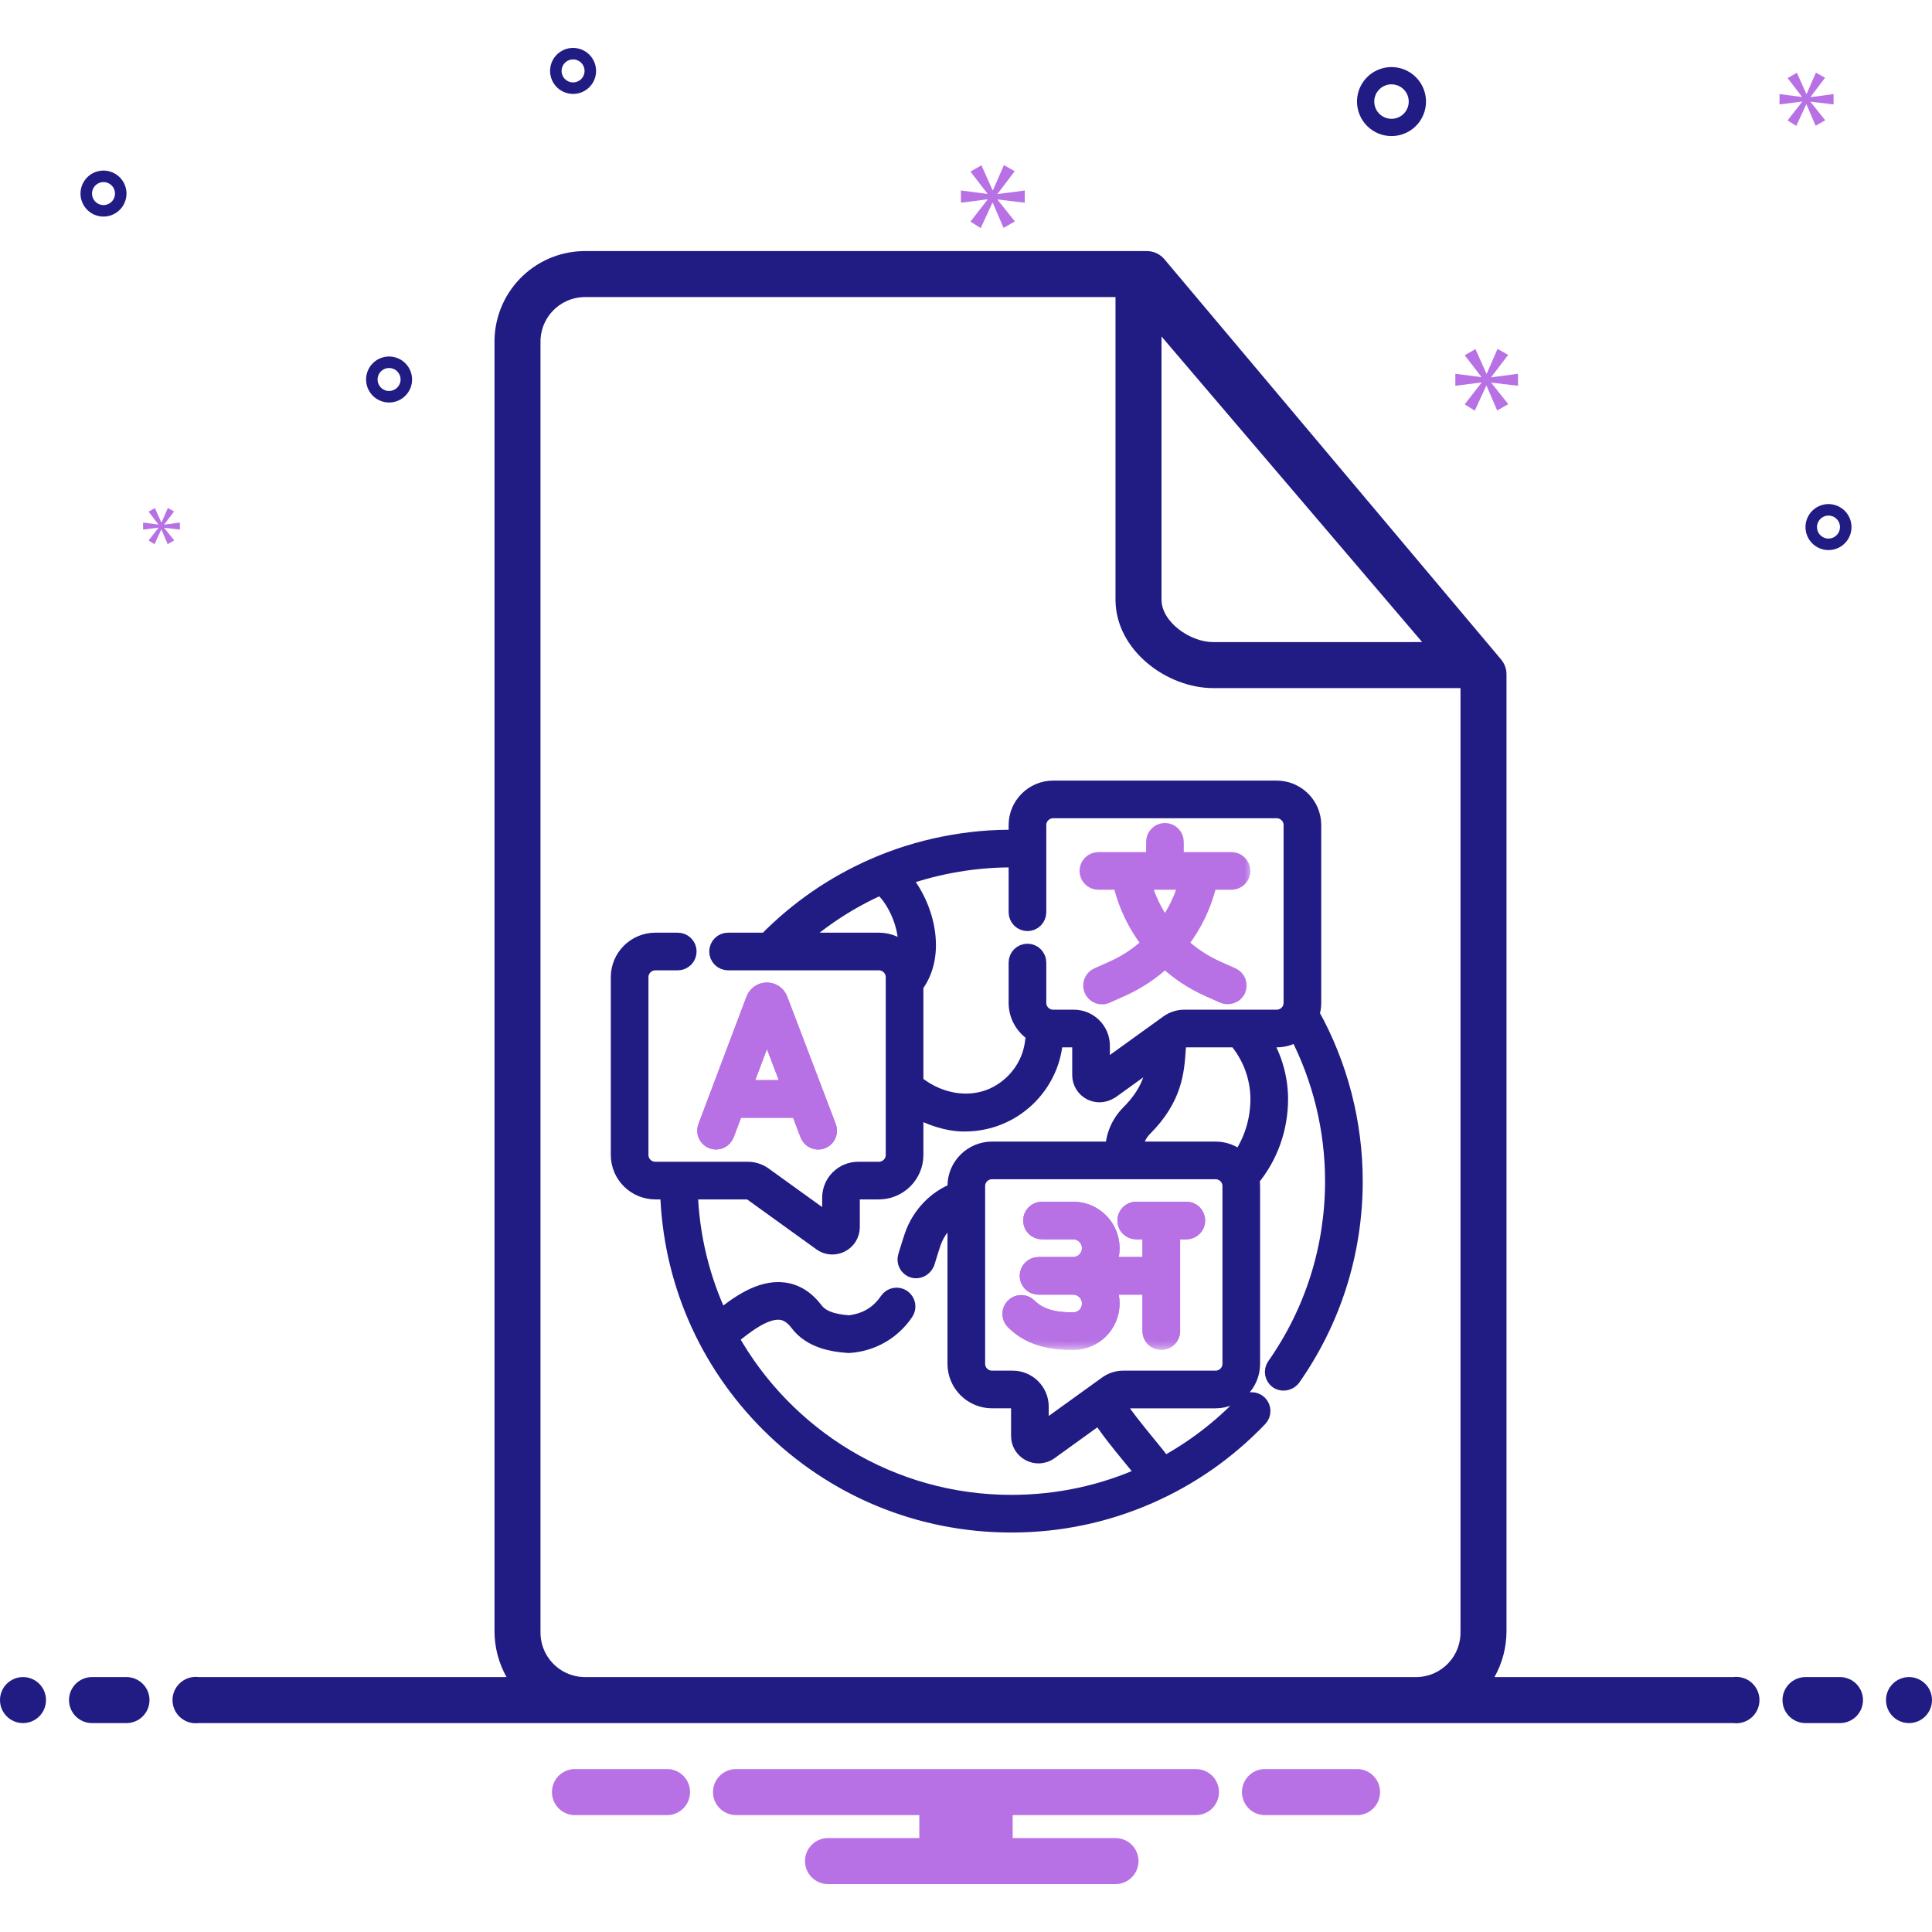 <svg width="120" height="120" viewBox="0 0 120 120" fill="none" xmlns="http://www.w3.org/2000/svg">
<g clip-path="url(#clip0_6_1583)">
<path d="M86.428 8.452C86.852 8.452 87.267 8.326 87.619 8.091C87.971 7.856 88.246 7.521 88.408 7.129C88.57 6.738 88.613 6.307 88.53 5.891C88.448 5.476 88.243 5.094 87.944 4.794C87.644 4.494 87.262 4.29 86.847 4.208C86.431 4.125 86 4.167 85.609 4.33C85.217 4.492 84.882 4.766 84.647 5.119C84.411 5.471 84.286 5.885 84.286 6.309C84.286 6.877 84.512 7.422 84.914 7.824C85.316 8.226 85.86 8.452 86.428 8.452ZM86.428 5.238C86.64 5.238 86.848 5.301 87.024 5.418C87.2 5.536 87.337 5.704 87.418 5.899C87.499 6.095 87.521 6.31 87.479 6.518C87.438 6.726 87.336 6.917 87.186 7.067C87.036 7.217 86.845 7.319 86.638 7.36C86.43 7.401 86.214 7.38 86.019 7.299C85.823 7.218 85.655 7.081 85.538 6.905C85.42 6.728 85.357 6.521 85.357 6.309C85.357 6.025 85.47 5.753 85.671 5.552C85.872 5.351 86.144 5.238 86.428 5.238ZM24.166 22.143C23.884 22.143 23.608 22.227 23.373 22.384C23.138 22.541 22.955 22.764 22.847 23.025C22.738 23.286 22.71 23.573 22.765 23.85C22.82 24.127 22.956 24.382 23.156 24.582C23.356 24.781 23.611 24.917 23.888 24.973C24.165 25.028 24.452 24.999 24.713 24.891C24.974 24.783 25.197 24.6 25.354 24.365C25.511 24.13 25.595 23.854 25.595 23.571C25.595 23.193 25.444 22.829 25.176 22.562C24.908 22.294 24.545 22.143 24.166 22.143ZM24.166 24.286C24.025 24.286 23.887 24.244 23.77 24.165C23.652 24.087 23.561 23.975 23.506 23.845C23.452 23.714 23.438 23.571 23.466 23.432C23.493 23.294 23.561 23.166 23.661 23.066C23.761 22.966 23.889 22.898 24.027 22.871C24.166 22.843 24.309 22.858 24.44 22.912C24.57 22.966 24.682 23.057 24.76 23.175C24.839 23.292 24.881 23.43 24.881 23.571C24.881 23.761 24.805 23.942 24.671 24.076C24.537 24.21 24.356 24.285 24.166 24.286ZM35.595 2.976C35.312 2.976 35.036 3.06 34.801 3.217C34.566 3.374 34.383 3.597 34.275 3.858C34.167 4.119 34.139 4.407 34.194 4.684C34.249 4.961 34.385 5.215 34.585 5.415C34.785 5.615 35.039 5.751 35.316 5.806C35.593 5.861 35.881 5.833 36.142 5.725C36.403 5.617 36.626 5.434 36.783 5.199C36.94 4.964 37.023 4.688 37.023 4.405C37.023 4.026 36.873 3.663 36.605 3.395C36.337 3.127 35.974 2.977 35.595 2.976ZM35.595 5.119C35.454 5.119 35.316 5.077 35.198 4.999C35.081 4.92 34.989 4.809 34.935 4.678C34.881 4.548 34.867 4.404 34.894 4.266C34.922 4.127 34.99 4 35.09 3.9C35.19 3.8 35.317 3.732 35.456 3.704C35.594 3.677 35.738 3.691 35.868 3.745C35.999 3.799 36.11 3.891 36.189 4.008C36.267 4.126 36.309 4.264 36.309 4.405C36.309 4.594 36.234 4.776 36.1 4.91C35.966 5.044 35.784 5.119 35.595 5.119ZM113.571 31.309C113.289 31.309 113.013 31.393 112.778 31.55C112.543 31.707 112.36 31.93 112.252 32.191C112.143 32.452 112.115 32.739 112.17 33.017C112.225 33.294 112.361 33.548 112.561 33.748C112.761 33.948 113.016 34.084 113.293 34.139C113.57 34.194 113.857 34.166 114.118 34.058C114.379 33.95 114.602 33.767 114.759 33.532C114.916 33.297 115 33.02 115 32.738C115 32.359 114.849 31.996 114.581 31.728C114.313 31.46 113.95 31.31 113.571 31.309ZM113.571 33.452C113.43 33.452 113.292 33.41 113.175 33.332C113.057 33.253 112.965 33.142 112.911 33.011C112.857 32.881 112.843 32.737 112.871 32.599C112.898 32.46 112.966 32.333 113.066 32.233C113.166 32.133 113.293 32.065 113.432 32.037C113.571 32.01 113.714 32.024 113.845 32.078C113.975 32.132 114.087 32.224 114.165 32.341C114.244 32.459 114.286 32.597 114.286 32.738C114.285 32.927 114.21 33.109 114.076 33.243C113.942 33.377 113.761 33.452 113.571 33.452ZM7.857 12.024C7.857 11.741 7.773 11.465 7.616 11.23C7.459 10.995 7.236 10.812 6.975 10.704C6.714 10.596 6.427 10.567 6.15 10.623C5.873 10.678 5.618 10.814 5.418 11.013C5.219 11.213 5.083 11.468 5.027 11.745C4.972 12.022 5.001 12.309 5.109 12.57C5.217 12.831 5.4 13.054 5.635 13.211C5.87 13.368 6.146 13.452 6.429 13.452C6.807 13.452 7.17 13.301 7.438 13.033C7.706 12.765 7.857 12.402 7.857 12.024ZM5.714 12.024C5.714 11.882 5.756 11.744 5.835 11.627C5.913 11.509 6.025 11.418 6.155 11.364C6.286 11.31 6.429 11.296 6.568 11.323C6.706 11.351 6.834 11.419 6.934 11.518C7.034 11.618 7.102 11.746 7.129 11.884C7.157 12.023 7.143 12.166 7.088 12.297C7.034 12.428 6.943 12.539 6.825 12.617C6.708 12.696 6.57 12.738 6.429 12.738C6.239 12.738 6.058 12.662 5.924 12.528C5.79 12.395 5.714 12.213 5.714 12.024Z" fill="#211C84"/>
<path d="M61.964 12.032L63.026 10.635L62.356 10.255L61.673 11.819H61.651L60.959 10.266L60.276 10.657L61.327 12.021V12.044L59.684 11.831V12.591L61.338 12.379V12.401L60.276 13.764L60.913 14.166L61.64 12.591H61.662L62.333 14.155L63.037 13.753L61.964 12.412V12.389L63.651 12.591V11.831L61.964 12.054V12.032ZM9.841 32.786L9.229 33.571L9.596 33.803L10.014 32.895H10.027L10.413 33.796L10.819 33.564L10.201 32.792V32.779L11.172 32.895V32.457L10.201 32.586V32.573L10.812 31.769L10.426 31.55L10.034 32.451H10.021L9.622 31.556L9.229 31.781L9.834 32.567V32.58L8.888 32.457V32.895L9.841 32.773V32.786ZM94.286 23.962V23.216L92.631 23.436V23.414L93.673 22.044L93.015 21.671L92.346 23.206H92.324L91.644 21.682L90.975 22.066L92.006 23.403V23.425L90.394 23.216V23.962L92.016 23.754V23.776L90.975 25.113L91.6 25.508L92.313 23.962H92.334L92.992 25.496L93.683 25.102L92.631 23.786V23.765L94.286 23.962ZM112.459 6.014L113.358 4.832L112.791 4.51L112.214 5.834H112.194L111.609 4.519L111.031 4.851L111.921 6.004V6.024L110.53 5.844V6.486L111.93 6.307V6.326L111.031 7.479L111.57 7.82L112.186 6.486H112.204L112.771 7.81L113.367 7.47L112.459 6.335V6.316L113.887 6.486V5.844L112.459 6.033V6.014Z" fill="#B771E5"/>
<path d="M1.429 107.024C2.218 107.024 2.857 106.384 2.857 105.595C2.857 104.806 2.218 104.166 1.429 104.166C0.64 104.166 0 104.806 0 105.595C0 106.384 0.64 107.024 1.429 107.024Z" fill="#211C84"/>
<path d="M7.857 104.166H5.714C5.335 104.166 4.972 104.317 4.704 104.585C4.436 104.853 4.286 105.216 4.286 105.595C4.286 105.974 4.436 106.337 4.704 106.605C4.972 106.873 5.335 107.024 5.714 107.024H7.857C8.236 107.024 8.599 106.873 8.867 106.605C9.135 106.337 9.286 105.974 9.286 105.595C9.286 105.216 9.135 104.853 8.867 104.585C8.599 104.317 8.236 104.166 7.857 104.166ZM114.286 104.166H112.143C111.764 104.166 111.401 104.317 111.133 104.585C110.865 104.853 110.714 105.216 110.714 105.595C110.714 105.974 110.865 106.337 111.133 106.605C111.401 106.873 111.764 107.024 112.143 107.024H114.286C114.665 107.024 115.028 106.873 115.296 106.605C115.564 106.337 115.714 105.974 115.714 105.595C115.714 105.216 115.564 104.853 115.296 104.585C115.028 104.317 114.665 104.166 114.286 104.166Z" fill="#211C84"/>
<path d="M118.571 107.024C119.36 107.024 120 106.384 120 105.595C120 104.806 119.36 104.166 118.571 104.166C117.782 104.166 117.143 104.806 117.143 105.595C117.143 106.384 117.782 107.024 118.571 107.024Z" fill="#211C84"/>
<path d="M84.396 109.881H78.462C78.102 109.909 77.766 110.071 77.521 110.336C77.275 110.601 77.139 110.948 77.139 111.309C77.139 111.67 77.275 112.018 77.521 112.283C77.766 112.547 78.102 112.71 78.462 112.738H84.396C84.755 112.71 85.091 112.547 85.337 112.283C85.582 112.018 85.718 111.67 85.718 111.309C85.718 110.948 85.582 110.601 85.337 110.336C85.091 110.071 84.755 109.909 84.396 109.881ZM41.539 109.881H35.604C35.245 109.909 34.909 110.071 34.663 110.336C34.418 110.601 34.282 110.948 34.282 111.309C34.282 111.67 34.418 112.018 34.663 112.283C34.909 112.547 35.245 112.71 35.604 112.738H41.539C41.898 112.71 42.234 112.547 42.48 112.283C42.725 112.018 42.861 111.67 42.861 111.309C42.861 110.948 42.725 110.601 42.48 110.336C42.234 110.071 41.898 109.909 41.539 109.881ZM74.286 109.881H45.714C45.336 109.881 44.972 110.031 44.704 110.299C44.436 110.567 44.286 110.93 44.286 111.309C44.286 111.688 44.436 112.052 44.704 112.319C44.972 112.587 45.336 112.738 45.714 112.738H57.1V114.166H51.429C51.05 114.166 50.686 114.317 50.419 114.585C50.151 114.853 50 115.216 50 115.595C50 115.974 50.151 116.337 50.419 116.605C50.686 116.873 51.05 117.024 51.429 117.024H69.286C69.665 117.024 70.028 116.873 70.296 116.605C70.564 116.337 70.714 115.974 70.714 115.595C70.714 115.216 70.564 114.853 70.296 114.585C70.028 114.317 69.665 114.166 69.286 114.166H62.9V112.738H74.286C74.665 112.738 75.028 112.587 75.296 112.319C75.564 112.052 75.714 111.688 75.714 111.309C75.714 110.93 75.564 110.567 75.296 110.299C75.028 110.031 74.665 109.881 74.286 109.881Z" fill="#B771E5"/>
<path d="M107.658 104.166H92.824C93.314 103.294 93.572 102.31 93.571 101.309V41.881C93.571 41.544 93.452 41.219 93.236 40.961L72.326 16.104C72.192 15.945 72.025 15.816 71.836 15.729C71.647 15.641 71.442 15.595 71.234 15.595H36.233C34.745 15.623 33.327 16.24 32.293 17.311C31.258 18.383 30.691 19.82 30.714 21.309V68.395L33.571 69.823V21.309C33.547 20.578 33.814 19.867 34.313 19.331C34.812 18.796 35.502 18.48 36.233 18.452H69.286V37.244C69.286 40.388 72.483 42.738 75.341 42.738H90.714V101.309C90.738 102.041 90.472 102.752 89.973 103.288C89.474 103.823 88.783 104.139 88.051 104.166H36.233C35.502 104.139 34.812 103.823 34.313 103.287C33.814 102.752 33.547 102.041 33.571 101.309V66.581L30.714 63.201V101.309C30.714 102.31 30.971 103.294 31.461 104.166H12.342C12.139 104.14 11.932 104.157 11.736 104.217C11.54 104.276 11.359 104.377 11.205 104.512C11.051 104.648 10.928 104.814 10.843 105.001C10.758 105.188 10.715 105.39 10.715 105.595C10.715 105.8 10.758 106.003 10.843 106.189C10.928 106.376 11.051 106.543 11.205 106.678C11.359 106.813 11.54 106.914 11.736 106.973C11.932 107.033 12.139 107.05 12.342 107.024H107.657C107.86 107.05 108.067 107.033 108.263 106.973C108.459 106.914 108.64 106.813 108.794 106.678C108.948 106.543 109.072 106.376 109.156 106.189C109.241 106.003 109.284 105.8 109.284 105.595C109.284 105.39 109.241 105.188 109.156 105.001C109.072 104.814 108.948 104.648 108.794 104.512C108.64 104.377 108.459 104.276 108.263 104.217C108.067 104.157 107.861 104.14 107.658 104.166ZM75.341 39.881C73.931 39.881 72.143 38.639 72.143 37.244V20.9L88.333 39.88L75.341 39.881Z" fill="#211C84"/>
<mask id="path-8-outside-1_6_1583" maskUnits="userSpaceOnUse" x="37.438" y="47.984" width="48" height="48" fill="black">
<rect fill="white" x="37.438" y="47.984" width="48" height="48"/>
<path fill-rule="evenodd" clip-rule="evenodd" d="M81.565 62.291C81.565 62.529 81.527 62.765 81.453 62.991C83.212 66.147 84.141 69.726 84.141 73.362C84.141 77.772 82.806 82.004 80.282 85.6C79.979 85.964 79.549 85.907 79.35 85.763C79.278 85.713 79.216 85.649 79.169 85.574C79.122 85.5 79.09 85.417 79.075 85.331C79.059 85.244 79.061 85.156 79.081 85.07C79.1 84.984 79.136 84.903 79.186 84.831C81.551 81.461 82.802 77.495 82.802 73.362C82.802 70.153 82.03 66.993 80.564 64.165C80.189 64.418 79.746 64.553 79.294 64.553H78.44C79.128 65.662 79.497 66.94 79.505 68.245C79.505 70.097 78.874 71.853 77.724 73.23C77.752 73.372 77.767 73.518 77.767 73.667V84.711C77.767 85.959 76.748 86.974 75.496 86.974H69.767C69.682 86.973 69.6 87 69.532 87.049L69.372 87.164C69.904 87.996 70.604 88.851 71.262 89.655C71.637 90.113 71.998 90.554 72.307 90.965C74.118 89.985 75.786 88.716 77.257 87.178C77.38 87.05 77.549 86.976 77.726 86.972C77.904 86.968 78.076 87.035 78.204 87.158C78.332 87.28 78.406 87.449 78.41 87.627C78.414 87.804 78.347 87.976 78.225 88.104C76.255 90.163 73.937 91.782 71.337 92.917C68.644 94.092 65.777 94.688 62.816 94.688C57.12 94.688 51.764 92.469 47.736 88.442C43.859 84.564 41.66 79.456 41.501 73.998H40.708C39.456 73.998 38.438 72.983 38.438 71.736V60.692C38.438 59.444 39.456 58.43 40.708 58.43H42.097C42.275 58.43 42.445 58.5 42.571 58.626C42.696 58.751 42.767 58.922 42.767 59.099C42.767 59.277 42.696 59.447 42.571 59.572C42.445 59.698 42.275 59.769 42.097 59.769H40.708C40.194 59.769 39.776 60.183 39.776 60.692V71.736C39.776 72.245 40.194 72.659 40.708 72.659H46.438C46.803 72.658 47.159 72.773 47.455 72.987L51.566 75.95V74.391C51.566 73.436 52.345 72.659 53.303 72.659H54.584C55.097 72.659 55.515 72.245 55.515 71.736V60.692C55.515 60.183 55.097 59.769 54.584 59.769H45.222C45.044 59.769 44.874 59.698 44.748 59.572C44.623 59.447 44.552 59.277 44.552 59.099C44.552 58.922 44.623 58.751 44.748 58.626C44.874 58.5 45.044 58.43 45.222 58.43H47.594C49.523 56.463 51.774 54.908 54.293 53.809C57.043 52.602 60.155 51.981 63.148 52.041V51.247C63.148 49.999 64.166 48.984 65.418 48.984H79.294C80.546 48.984 81.565 49.999 81.565 51.247V62.291ZM49.53 58.43H54.584C55.247 58.43 55.844 58.714 56.26 59.167C56.414 57.982 55.945 56.566 55.193 55.58L54.746 55.063C52.859 55.896 51.102 57.025 49.53 58.43ZM71.087 91.573C70.804 91.206 70.496 90.831 70.176 90.441C69.522 89.644 68.85 88.824 68.285 87.947L65.207 90.166C64.997 90.317 64.751 90.394 64.503 90.394C64.316 90.394 64.127 90.35 63.953 90.261C63.55 90.054 63.299 89.645 63.299 89.193V87.366C63.299 87.149 63.121 86.973 62.901 86.973H61.62C60.368 86.973 59.35 85.959 59.35 84.711V75.44C58.702 75.829 58.192 76.461 57.934 77.223C57.8 77.628 57.683 78.01 57.593 78.307C57.58 78.35 57.567 78.39 57.555 78.429C57.371 78.856 56.989 78.949 56.719 78.873C56.55 78.822 56.407 78.704 56.324 78.547C56.241 78.391 56.223 78.207 56.275 78.037C56.416 77.57 56.569 77.081 56.666 76.794C57.112 75.476 58.107 74.43 59.35 73.957V73.667C59.35 72.42 60.368 71.405 61.62 71.405H69.148C69.167 70.572 69.509 69.761 70.105 69.154C71.375 67.887 71.654 66.796 71.76 65.759L69.005 67.745C68.506 68.053 68.091 67.999 67.751 67.84C67.348 67.634 67.097 67.225 67.097 66.772V64.945C67.097 64.729 66.919 64.553 66.699 64.553H65.54C65.516 64.753 65.487 64.95 65.455 65.14C65.206 66.609 64.351 67.94 63.109 68.793C62.177 69.435 61.072 69.778 59.941 69.778C58.913 69.806 57.651 69.37 56.854 68.879V71.736C56.854 72.983 55.836 73.998 54.584 73.998H53.303C53.083 73.998 52.905 74.174 52.905 74.391V76.218C52.905 76.439 52.844 76.655 52.729 76.844C52.614 77.032 52.448 77.185 52.251 77.285C52.077 77.375 51.888 77.419 51.701 77.419C51.448 77.419 51.202 77.339 50.997 77.191L46.672 74.074C46.603 74.024 46.522 73.998 46.437 73.998H42.84C42.929 76.807 43.599 79.471 44.735 81.874C45.835 80.981 47.23 79.984 48.648 80.149C49.416 80.238 50.084 80.652 50.634 81.379C51.001 81.864 51.654 82.118 52.747 82.198C53.799 82.065 54.559 81.612 55.134 80.773C55.184 80.7 55.247 80.637 55.321 80.588C55.395 80.54 55.477 80.506 55.564 80.49C55.651 80.473 55.74 80.474 55.827 80.492C55.913 80.51 55.995 80.545 56.068 80.595C56.141 80.645 56.203 80.709 56.251 80.783C56.299 80.858 56.332 80.94 56.348 81.027C56.364 81.114 56.362 81.203 56.343 81.29C56.325 81.376 56.289 81.458 56.238 81.53C55.438 82.715 54.157 83.449 52.719 83.538C51.756 83.474 50.381 83.264 49.566 82.187C49.241 81.756 48.89 81.525 48.493 81.479C47.522 81.366 46.306 82.312 45.362 83.091C48.784 89.205 55.325 93.349 62.816 93.349C65.724 93.349 68.527 92.737 71.087 91.573ZM75.496 85.634C76.01 85.634 76.428 85.22 76.428 84.711L76.428 73.667C76.428 73.158 76.01 72.744 75.496 72.744H69.895L69.892 72.744L69.89 72.744H61.621C61.107 72.744 60.689 73.158 60.689 73.667V84.711C60.689 85.22 61.107 85.634 61.621 85.634H62.901C63.859 85.634 64.638 86.411 64.638 87.366V88.925L68.749 85.963C69.047 85.748 69.399 85.634 69.767 85.634H75.496ZM77 71.975C77.755 70.906 78.166 69.609 78.166 68.249C78.157 66.89 77.668 65.585 76.786 64.553H73.564C73.48 64.553 73.398 64.579 73.33 64.629L73.185 64.733C73.171 64.886 73.159 65.044 73.148 65.209C73.056 66.548 72.942 68.216 71.056 70.097C70.709 70.45 70.506 70.921 70.488 71.405H75.496C76.05 71.404 76.586 71.607 77 71.975ZM73.565 63.214H79.294C79.808 63.214 80.226 62.8 80.226 62.291V51.247C80.226 50.738 79.808 50.323 79.294 50.323H65.418C64.905 50.323 64.487 50.737 64.487 51.247V56.661C64.487 56.839 64.416 57.009 64.291 57.135C64.165 57.26 63.995 57.331 63.817 57.331C63.64 57.331 63.469 57.26 63.344 57.135C63.218 57.009 63.148 56.839 63.148 56.661V53.38C60.721 53.329 58.218 53.765 56.062 54.538C57.572 56.295 58.291 59.309 56.854 61.203V67.257C58.437 68.567 60.684 68.863 62.351 67.69C63.296 67.041 63.946 66.03 64.135 64.917C64.174 64.684 64.206 64.451 64.23 64.217C63.581 63.819 63.148 63.104 63.148 62.291V59.785C63.148 59.608 63.218 59.438 63.344 59.312C63.469 59.186 63.64 59.116 63.817 59.116C63.995 59.116 64.165 59.186 64.291 59.312C64.416 59.438 64.487 59.608 64.487 59.785V62.291C64.487 62.8 64.905 63.214 65.418 63.214H66.699C67.657 63.214 68.436 63.99 68.436 64.945V66.505L72.143 63.834L72.147 63.83L72.547 63.542C72.843 63.328 73.199 63.213 73.565 63.214Z"/>
</mask>
<path fill-rule="evenodd" clip-rule="evenodd" d="M81.565 62.291C81.565 62.529 81.527 62.765 81.453 62.991C83.212 66.147 84.141 69.726 84.141 73.362C84.141 77.772 82.806 82.004 80.282 85.6C79.979 85.964 79.549 85.907 79.35 85.763C79.278 85.713 79.216 85.649 79.169 85.574C79.122 85.5 79.09 85.417 79.075 85.331C79.059 85.244 79.061 85.156 79.081 85.07C79.1 84.984 79.136 84.903 79.186 84.831C81.551 81.461 82.802 77.495 82.802 73.362C82.802 70.153 82.03 66.993 80.564 64.165C80.189 64.418 79.746 64.553 79.294 64.553H78.44C79.128 65.662 79.497 66.94 79.505 68.245C79.505 70.097 78.874 71.853 77.724 73.23C77.752 73.372 77.767 73.518 77.767 73.667V84.711C77.767 85.959 76.748 86.974 75.496 86.974H69.767C69.682 86.973 69.6 87 69.532 87.049L69.372 87.164C69.904 87.996 70.604 88.851 71.262 89.655C71.637 90.113 71.998 90.554 72.307 90.965C74.118 89.985 75.786 88.716 77.257 87.178C77.38 87.05 77.549 86.976 77.726 86.972C77.904 86.968 78.076 87.035 78.204 87.158C78.332 87.28 78.406 87.449 78.41 87.627C78.414 87.804 78.347 87.976 78.225 88.104C76.255 90.163 73.937 91.782 71.337 92.917C68.644 94.092 65.777 94.688 62.816 94.688C57.12 94.688 51.764 92.469 47.736 88.442C43.859 84.564 41.66 79.456 41.501 73.998H40.708C39.456 73.998 38.438 72.983 38.438 71.736V60.692C38.438 59.444 39.456 58.43 40.708 58.43H42.097C42.275 58.43 42.445 58.5 42.571 58.626C42.696 58.751 42.767 58.922 42.767 59.099C42.767 59.277 42.696 59.447 42.571 59.572C42.445 59.698 42.275 59.769 42.097 59.769H40.708C40.194 59.769 39.776 60.183 39.776 60.692V71.736C39.776 72.245 40.194 72.659 40.708 72.659H46.438C46.803 72.658 47.159 72.773 47.455 72.987L51.566 75.95V74.391C51.566 73.436 52.345 72.659 53.303 72.659H54.584C55.097 72.659 55.515 72.245 55.515 71.736V60.692C55.515 60.183 55.097 59.769 54.584 59.769H45.222C45.044 59.769 44.874 59.698 44.748 59.572C44.623 59.447 44.552 59.277 44.552 59.099C44.552 58.922 44.623 58.751 44.748 58.626C44.874 58.5 45.044 58.43 45.222 58.43H47.594C49.523 56.463 51.774 54.908 54.293 53.809C57.043 52.602 60.155 51.981 63.148 52.041V51.247C63.148 49.999 64.166 48.984 65.418 48.984H79.294C80.546 48.984 81.565 49.999 81.565 51.247V62.291ZM49.53 58.43H54.584C55.247 58.43 55.844 58.714 56.26 59.167C56.414 57.982 55.945 56.566 55.193 55.58L54.746 55.063C52.859 55.896 51.102 57.025 49.53 58.43ZM71.087 91.573C70.804 91.206 70.496 90.831 70.176 90.441C69.522 89.644 68.85 88.824 68.285 87.947L65.207 90.166C64.997 90.317 64.751 90.394 64.503 90.394C64.316 90.394 64.127 90.35 63.953 90.261C63.55 90.054 63.299 89.645 63.299 89.193V87.366C63.299 87.149 63.121 86.973 62.901 86.973H61.62C60.368 86.973 59.35 85.959 59.35 84.711V75.44C58.702 75.829 58.192 76.461 57.934 77.223C57.8 77.628 57.683 78.01 57.593 78.307C57.58 78.35 57.567 78.39 57.555 78.429C57.371 78.856 56.989 78.949 56.719 78.873C56.55 78.822 56.407 78.704 56.324 78.547C56.241 78.391 56.223 78.207 56.275 78.037C56.416 77.57 56.569 77.081 56.666 76.794C57.112 75.476 58.107 74.43 59.35 73.957V73.667C59.35 72.42 60.368 71.405 61.62 71.405H69.148C69.167 70.572 69.509 69.761 70.105 69.154C71.375 67.887 71.654 66.796 71.76 65.759L69.005 67.745C68.506 68.053 68.091 67.999 67.751 67.84C67.348 67.634 67.097 67.225 67.097 66.772V64.945C67.097 64.729 66.919 64.553 66.699 64.553H65.54C65.516 64.753 65.487 64.95 65.455 65.14C65.206 66.609 64.351 67.94 63.109 68.793C62.177 69.435 61.072 69.778 59.941 69.778C58.913 69.806 57.651 69.37 56.854 68.879V71.736C56.854 72.983 55.836 73.998 54.584 73.998H53.303C53.083 73.998 52.905 74.174 52.905 74.391V76.218C52.905 76.439 52.844 76.655 52.729 76.844C52.614 77.032 52.448 77.185 52.251 77.285C52.077 77.375 51.888 77.419 51.701 77.419C51.448 77.419 51.202 77.339 50.997 77.191L46.672 74.074C46.603 74.024 46.522 73.998 46.437 73.998H42.84C42.929 76.807 43.599 79.471 44.735 81.874C45.835 80.981 47.23 79.984 48.648 80.149C49.416 80.238 50.084 80.652 50.634 81.379C51.001 81.864 51.654 82.118 52.747 82.198C53.799 82.065 54.559 81.612 55.134 80.773C55.184 80.7 55.247 80.637 55.321 80.588C55.395 80.54 55.477 80.506 55.564 80.49C55.651 80.473 55.74 80.474 55.827 80.492C55.913 80.51 55.995 80.545 56.068 80.595C56.141 80.645 56.203 80.709 56.251 80.783C56.299 80.858 56.332 80.94 56.348 81.027C56.364 81.114 56.362 81.203 56.343 81.29C56.325 81.376 56.289 81.458 56.238 81.53C55.438 82.715 54.157 83.449 52.719 83.538C51.756 83.474 50.381 83.264 49.566 82.187C49.241 81.756 48.89 81.525 48.493 81.479C47.522 81.366 46.306 82.312 45.362 83.091C48.784 89.205 55.325 93.349 62.816 93.349C65.724 93.349 68.527 92.737 71.087 91.573ZM75.496 85.634C76.01 85.634 76.428 85.22 76.428 84.711L76.428 73.667C76.428 73.158 76.01 72.744 75.496 72.744H69.895L69.892 72.744L69.89 72.744H61.621C61.107 72.744 60.689 73.158 60.689 73.667V84.711C60.689 85.22 61.107 85.634 61.621 85.634H62.901C63.859 85.634 64.638 86.411 64.638 87.366V88.925L68.749 85.963C69.047 85.748 69.399 85.634 69.767 85.634H75.496ZM77 71.975C77.755 70.906 78.166 69.609 78.166 68.249C78.157 66.89 77.668 65.585 76.786 64.553H73.564C73.48 64.553 73.398 64.579 73.33 64.629L73.185 64.733C73.171 64.886 73.159 65.044 73.148 65.209C73.056 66.548 72.942 68.216 71.056 70.097C70.709 70.45 70.506 70.921 70.488 71.405H75.496C76.05 71.404 76.586 71.607 77 71.975ZM73.565 63.214H79.294C79.808 63.214 80.226 62.8 80.226 62.291V51.247C80.226 50.738 79.808 50.323 79.294 50.323H65.418C64.905 50.323 64.487 50.737 64.487 51.247V56.661C64.487 56.839 64.416 57.009 64.291 57.135C64.165 57.26 63.995 57.331 63.817 57.331C63.64 57.331 63.469 57.26 63.344 57.135C63.218 57.009 63.148 56.839 63.148 56.661V53.38C60.721 53.329 58.218 53.765 56.062 54.538C57.572 56.295 58.291 59.309 56.854 61.203V67.257C58.437 68.567 60.684 68.863 62.351 67.69C63.296 67.041 63.946 66.03 64.135 64.917C64.174 64.684 64.206 64.451 64.23 64.217C63.581 63.819 63.148 63.104 63.148 62.291V59.785C63.148 59.608 63.218 59.438 63.344 59.312C63.469 59.186 63.64 59.116 63.817 59.116C63.995 59.116 64.165 59.186 64.291 59.312C64.416 59.438 64.487 59.608 64.487 59.785V62.291C64.487 62.8 64.905 63.214 65.418 63.214H66.699C67.657 63.214 68.436 63.99 68.436 64.945V66.505L72.143 63.834L72.147 63.83L72.547 63.542C72.843 63.328 73.199 63.213 73.565 63.214Z" fill="#211C84"/>
<path fill-rule="evenodd" clip-rule="evenodd" d="M81.565 62.291C81.565 62.529 81.527 62.765 81.453 62.991C83.212 66.147 84.141 69.726 84.141 73.362C84.141 77.772 82.806 82.004 80.282 85.6C79.979 85.964 79.549 85.907 79.35 85.763C79.278 85.713 79.216 85.649 79.169 85.574C79.122 85.5 79.09 85.417 79.075 85.331C79.059 85.244 79.061 85.156 79.081 85.07C79.1 84.984 79.136 84.903 79.186 84.831C81.551 81.461 82.802 77.495 82.802 73.362C82.802 70.153 82.03 66.993 80.564 64.165C80.189 64.418 79.746 64.553 79.294 64.553H78.44C79.128 65.662 79.497 66.94 79.505 68.245C79.505 70.097 78.874 71.853 77.724 73.23C77.752 73.372 77.767 73.518 77.767 73.667V84.711C77.767 85.959 76.748 86.974 75.496 86.974H69.767C69.682 86.973 69.6 87 69.532 87.049L69.372 87.164C69.904 87.996 70.604 88.851 71.262 89.655C71.637 90.113 71.998 90.554 72.307 90.965C74.118 89.985 75.786 88.716 77.257 87.178C77.38 87.05 77.549 86.976 77.726 86.972C77.904 86.968 78.076 87.035 78.204 87.158C78.332 87.28 78.406 87.449 78.41 87.627C78.414 87.804 78.347 87.976 78.225 88.104C76.255 90.163 73.937 91.782 71.337 92.917C68.644 94.092 65.777 94.688 62.816 94.688C57.12 94.688 51.764 92.469 47.736 88.442C43.859 84.564 41.66 79.456 41.501 73.998H40.708C39.456 73.998 38.438 72.983 38.438 71.736V60.692C38.438 59.444 39.456 58.43 40.708 58.43H42.097C42.275 58.43 42.445 58.5 42.571 58.626C42.696 58.751 42.767 58.922 42.767 59.099C42.767 59.277 42.696 59.447 42.571 59.572C42.445 59.698 42.275 59.769 42.097 59.769H40.708C40.194 59.769 39.776 60.183 39.776 60.692V71.736C39.776 72.245 40.194 72.659 40.708 72.659H46.438C46.803 72.658 47.159 72.773 47.455 72.987L51.566 75.95V74.391C51.566 73.436 52.345 72.659 53.303 72.659H54.584C55.097 72.659 55.515 72.245 55.515 71.736V60.692C55.515 60.183 55.097 59.769 54.584 59.769H45.222C45.044 59.769 44.874 59.698 44.748 59.572C44.623 59.447 44.552 59.277 44.552 59.099C44.552 58.922 44.623 58.751 44.748 58.626C44.874 58.5 45.044 58.43 45.222 58.43H47.594C49.523 56.463 51.774 54.908 54.293 53.809C57.043 52.602 60.155 51.981 63.148 52.041V51.247C63.148 49.999 64.166 48.984 65.418 48.984H79.294C80.546 48.984 81.565 49.999 81.565 51.247V62.291ZM49.53 58.43H54.584C55.247 58.43 55.844 58.714 56.26 59.167C56.414 57.982 55.945 56.566 55.193 55.58L54.746 55.063C52.859 55.896 51.102 57.025 49.53 58.43ZM71.087 91.573C70.804 91.206 70.496 90.831 70.176 90.441C69.522 89.644 68.85 88.824 68.285 87.947L65.207 90.166C64.997 90.317 64.751 90.394 64.503 90.394C64.316 90.394 64.127 90.35 63.953 90.261C63.55 90.054 63.299 89.645 63.299 89.193V87.366C63.299 87.149 63.121 86.973 62.901 86.973H61.62C60.368 86.973 59.35 85.959 59.35 84.711V75.44C58.702 75.829 58.192 76.461 57.934 77.223C57.8 77.628 57.683 78.01 57.593 78.307C57.58 78.35 57.567 78.39 57.555 78.429C57.371 78.856 56.989 78.949 56.719 78.873C56.55 78.822 56.407 78.704 56.324 78.547C56.241 78.391 56.223 78.207 56.275 78.037C56.416 77.57 56.569 77.081 56.666 76.794C57.112 75.476 58.107 74.43 59.35 73.957V73.667C59.35 72.42 60.368 71.405 61.62 71.405H69.148C69.167 70.572 69.509 69.761 70.105 69.154C71.375 67.887 71.654 66.796 71.76 65.759L69.005 67.745C68.506 68.053 68.091 67.999 67.751 67.84C67.348 67.634 67.097 67.225 67.097 66.772V64.945C67.097 64.729 66.919 64.553 66.699 64.553H65.54C65.516 64.753 65.487 64.95 65.455 65.14C65.206 66.609 64.351 67.94 63.109 68.793C62.177 69.435 61.072 69.778 59.941 69.778C58.913 69.806 57.651 69.37 56.854 68.879V71.736C56.854 72.983 55.836 73.998 54.584 73.998H53.303C53.083 73.998 52.905 74.174 52.905 74.391V76.218C52.905 76.439 52.844 76.655 52.729 76.844C52.614 77.032 52.448 77.185 52.251 77.285C52.077 77.375 51.888 77.419 51.701 77.419C51.448 77.419 51.202 77.339 50.997 77.191L46.672 74.074C46.603 74.024 46.522 73.998 46.437 73.998H42.84C42.929 76.807 43.599 79.471 44.735 81.874C45.835 80.981 47.23 79.984 48.648 80.149C49.416 80.238 50.084 80.652 50.634 81.379C51.001 81.864 51.654 82.118 52.747 82.198C53.799 82.065 54.559 81.612 55.134 80.773C55.184 80.7 55.247 80.637 55.321 80.588C55.395 80.54 55.477 80.506 55.564 80.49C55.651 80.473 55.74 80.474 55.827 80.492C55.913 80.51 55.995 80.545 56.068 80.595C56.141 80.645 56.203 80.709 56.251 80.783C56.299 80.858 56.332 80.94 56.348 81.027C56.364 81.114 56.362 81.203 56.343 81.29C56.325 81.376 56.289 81.458 56.238 81.53C55.438 82.715 54.157 83.449 52.719 83.538C51.756 83.474 50.381 83.264 49.566 82.187C49.241 81.756 48.89 81.525 48.493 81.479C47.522 81.366 46.306 82.312 45.362 83.091C48.784 89.205 55.325 93.349 62.816 93.349C65.724 93.349 68.527 92.737 71.087 91.573ZM75.496 85.634C76.01 85.634 76.428 85.22 76.428 84.711L76.428 73.667C76.428 73.158 76.01 72.744 75.496 72.744H69.895L69.892 72.744L69.89 72.744H61.621C61.107 72.744 60.689 73.158 60.689 73.667V84.711C60.689 85.22 61.107 85.634 61.621 85.634H62.901C63.859 85.634 64.638 86.411 64.638 87.366V88.925L68.749 85.963C69.047 85.748 69.399 85.634 69.767 85.634H75.496ZM77 71.975C77.755 70.906 78.166 69.609 78.166 68.249C78.157 66.89 77.668 65.585 76.786 64.553H73.564C73.48 64.553 73.398 64.579 73.33 64.629L73.185 64.733C73.171 64.886 73.159 65.044 73.148 65.209C73.056 66.548 72.942 68.216 71.056 70.097C70.709 70.45 70.506 70.921 70.488 71.405H75.496C76.05 71.404 76.586 71.607 77 71.975ZM73.565 63.214H79.294C79.808 63.214 80.226 62.8 80.226 62.291V51.247C80.226 50.738 79.808 50.323 79.294 50.323H65.418C64.905 50.323 64.487 50.737 64.487 51.247V56.661C64.487 56.839 64.416 57.009 64.291 57.135C64.165 57.26 63.995 57.331 63.817 57.331C63.64 57.331 63.469 57.26 63.344 57.135C63.218 57.009 63.148 56.839 63.148 56.661V53.38C60.721 53.329 58.218 53.765 56.062 54.538C57.572 56.295 58.291 59.309 56.854 61.203V67.257C58.437 68.567 60.684 68.863 62.351 67.69C63.296 67.041 63.946 66.03 64.135 64.917C64.174 64.684 64.206 64.451 64.23 64.217C63.581 63.819 63.148 63.104 63.148 62.291V59.785C63.148 59.608 63.218 59.438 63.344 59.312C63.469 59.186 63.64 59.116 63.817 59.116C63.995 59.116 64.165 59.186 64.291 59.312C64.416 59.438 64.487 59.608 64.487 59.785V62.291C64.487 62.8 64.905 63.214 65.418 63.214H66.699C67.657 63.214 68.436 63.99 68.436 64.945V66.505L72.143 63.834L72.147 63.83L72.547 63.542C72.843 63.328 73.199 63.213 73.565 63.214Z" stroke="#211C84" mask="url(#path-8-outside-1_6_1583)"/>
<mask id="path-9-outside-2_6_1583" maskUnits="userSpaceOnUse" x="42.805" y="50.618" width="35" height="33" fill="black">
<rect fill="white" x="42.805" y="50.618" width="35" height="33"/>
<path d="M70.572 75.139H73.687C73.864 75.139 74.034 75.209 74.16 75.335C74.285 75.46 74.356 75.631 74.356 75.808C74.356 75.986 74.285 76.156 74.16 76.282C74.034 76.407 73.864 76.478 73.686 76.478H72.799V82.681C72.799 82.859 72.728 83.029 72.603 83.155C72.477 83.281 72.307 83.351 72.129 83.351C71.952 83.351 71.781 83.281 71.656 83.155C71.53 83.029 71.46 82.859 71.46 82.681V79.914H68.797C68.952 80.231 69.04 80.587 69.04 80.963C69.04 82.28 67.969 83.351 66.652 83.351C65.523 83.351 64.083 83.207 62.957 82.081C62.831 81.955 62.761 81.785 62.761 81.608C62.761 81.43 62.831 81.26 62.957 81.134C63.082 81.009 63.253 80.938 63.43 80.938C63.608 80.938 63.778 81.009 63.904 81.134C64.677 81.908 65.727 82.012 66.652 82.012C67.24 82.012 67.701 81.551 67.701 80.963C67.701 80.385 67.231 79.914 66.652 79.914H64.504C64.327 79.914 64.156 79.844 64.031 79.718C63.905 79.593 63.835 79.422 63.835 79.245C63.835 79.067 63.905 78.897 64.031 78.772C64.156 78.646 64.327 78.575 64.504 78.575H66.652C67.231 78.575 67.701 78.105 67.701 77.526C67.701 76.948 67.231 76.478 66.652 76.478H64.719C64.541 76.478 64.371 76.407 64.246 76.282C64.12 76.156 64.05 75.986 64.05 75.808C64.05 75.631 64.12 75.46 64.246 75.335C64.371 75.209 64.541 75.139 64.719 75.139H66.652C67.969 75.139 69.04 76.21 69.04 77.526C69.04 77.89 68.957 78.249 68.797 78.575H71.46V76.478H70.572C70.394 76.478 70.224 76.407 70.099 76.282C69.973 76.156 69.903 75.986 69.903 75.808C69.903 75.631 69.973 75.46 70.099 75.335C70.224 75.209 70.394 75.139 70.572 75.139Z"/>
<path fill-rule="evenodd" clip-rule="evenodd" d="M73.026 53.425H76.491C76.669 53.425 76.839 53.496 76.965 53.622C77.09 53.747 77.161 53.917 77.161 54.095C77.161 54.273 77.09 54.443 76.965 54.568C76.839 54.694 76.669 54.764 76.491 54.764H75.103C74.787 56.17 74.157 57.486 73.26 58.614C73.949 59.271 74.745 59.804 75.615 60.191L76.537 60.602C76.699 60.674 76.826 60.808 76.89 60.974C76.953 61.14 76.948 61.324 76.876 61.486C76.669 61.895 76.228 61.923 75.992 61.825L75.07 61.414C74.069 60.969 73.151 60.356 72.356 59.603C71.561 60.356 70.644 60.969 69.643 61.414L68.72 61.825C68.632 61.864 68.539 61.883 68.448 61.883C68.295 61.883 68.146 61.831 68.027 61.734C67.907 61.638 67.825 61.503 67.793 61.353C67.761 61.203 67.781 61.047 67.851 60.91C67.921 60.773 68.035 60.664 68.175 60.602L69.098 60.191C69.967 59.804 70.763 59.271 71.452 58.614C70.556 57.486 69.926 56.17 69.609 54.764H68.221C68.044 54.764 67.873 54.694 67.748 54.568C67.622 54.443 67.552 54.273 67.552 54.095C67.552 53.917 67.622 53.747 67.748 53.622C67.873 53.496 68.044 53.425 68.221 53.425H71.687V52.287C71.687 52.11 71.757 51.939 71.883 51.814C72.008 51.688 72.179 51.618 72.356 51.618C72.534 51.618 72.704 51.688 72.83 51.814C72.955 51.939 73.026 52.11 73.026 52.287V53.425ZM70.987 54.764C71.258 55.787 71.722 56.747 72.356 57.593C72.99 56.747 73.455 55.787 73.725 54.764H70.987Z"/>
<path fill-rule="evenodd" clip-rule="evenodd" d="M44.496 70.898C44.408 70.901 44.32 70.887 44.238 70.856C44.156 70.825 44.081 70.778 44.017 70.718C43.952 70.657 43.901 70.585 43.864 70.505C43.828 70.425 43.808 70.338 43.805 70.251C43.803 70.163 43.817 70.075 43.848 69.993L46.837 62.072C46.899 61.911 47.008 61.773 47.15 61.675C47.292 61.578 47.46 61.526 47.632 61.526C47.801 61.526 47.967 61.576 48.108 61.67C48.248 61.765 48.357 61.899 48.42 62.055L48.426 62.071L51.443 69.991C51.481 70.092 51.495 70.202 51.482 70.309C51.469 70.417 51.43 70.52 51.369 70.609C51.307 70.699 51.225 70.772 51.129 70.822C51.033 70.873 50.926 70.899 50.817 70.899C50.682 70.899 50.549 70.858 50.437 70.781C50.326 70.704 50.24 70.594 50.192 70.468L49.605 68.926H45.682L45.101 70.466C45.07 70.548 45.023 70.623 44.963 70.687C44.903 70.751 44.83 70.803 44.75 70.839C44.67 70.876 44.584 70.895 44.496 70.898ZM49.095 67.587L47.634 63.753L46.187 67.587H49.095Z"/>
<path d="M70.572 75.139H73.687C73.864 75.139 74.034 75.209 74.16 75.335C74.285 75.46 74.356 75.631 74.356 75.808C74.356 75.986 74.285 76.156 74.16 76.282C74.034 76.407 73.864 76.478 73.686 76.478H72.799V82.681C72.799 82.859 72.728 83.029 72.603 83.155C72.477 83.281 72.307 83.351 72.129 83.351C71.952 83.351 71.781 83.281 71.656 83.155C71.53 83.029 71.46 82.859 71.46 82.681V79.914H68.797C68.952 80.231 69.04 80.587 69.04 80.963C69.04 82.28 67.969 83.351 66.652 83.351C65.523 83.351 64.083 83.207 62.957 82.081C62.831 81.955 62.761 81.785 62.761 81.608C62.761 81.43 62.831 81.26 62.957 81.134C63.082 81.009 63.253 80.938 63.43 80.938C63.608 80.938 63.778 81.009 63.904 81.134C64.677 81.908 65.727 82.012 66.652 82.012C67.24 82.012 67.701 81.551 67.701 80.963C67.701 80.385 67.231 79.914 66.652 79.914H64.504C64.327 79.914 64.156 79.844 64.031 79.718C63.905 79.593 63.835 79.422 63.835 79.245C63.835 79.067 63.905 78.897 64.031 78.772C64.156 78.646 64.327 78.575 64.504 78.575H66.652C67.231 78.575 67.701 78.105 67.701 77.526C67.701 76.948 67.231 76.478 66.652 76.478H64.719C64.541 76.478 64.371 76.407 64.246 76.282C64.12 76.156 64.05 75.986 64.05 75.808C64.05 75.631 64.12 75.46 64.246 75.335C64.371 75.209 64.541 75.139 64.719 75.139H66.652C67.969 75.139 69.04 76.21 69.04 77.526C69.04 77.89 68.957 78.249 68.797 78.575H71.46V76.478H70.572C70.394 76.478 70.224 76.407 70.099 76.282C69.973 76.156 69.903 75.986 69.903 75.808C69.903 75.631 69.973 75.46 70.099 75.335C70.224 75.209 70.394 75.139 70.572 75.139Z"/>
<path fill-rule="evenodd" clip-rule="evenodd" d="M44.496 70.898C44.408 70.901 44.32 70.887 44.238 70.856C44.156 70.825 44.081 70.778 44.017 70.718C43.952 70.657 43.901 70.585 43.864 70.505C43.828 70.425 43.808 70.338 43.805 70.251C43.803 70.163 43.817 70.075 43.848 69.993L46.837 62.072C46.899 61.911 47.008 61.773 47.15 61.675C47.292 61.578 47.46 61.526 47.632 61.526C47.801 61.526 47.967 61.576 48.108 61.67C48.248 61.765 48.357 61.899 48.42 62.055L48.426 62.071L51.443 69.991C51.481 70.092 51.495 70.202 51.482 70.309C51.469 70.417 51.43 70.52 51.369 70.609C51.307 70.699 51.225 70.772 51.129 70.822C51.033 70.873 50.926 70.899 50.817 70.899C50.682 70.899 50.549 70.858 50.437 70.781C50.326 70.704 50.24 70.594 50.192 70.468L49.605 68.926H45.682L45.101 70.466C45.07 70.548 45.023 70.623 44.963 70.687C44.903 70.751 44.83 70.803 44.75 70.839C44.67 70.876 44.584 70.895 44.496 70.898ZM49.095 67.587L47.634 63.753L46.187 67.587H49.095Z"/>
</mask>
<path d="M70.572 75.139H73.687C73.864 75.139 74.034 75.209 74.16 75.335C74.285 75.46 74.356 75.631 74.356 75.808C74.356 75.986 74.285 76.156 74.16 76.282C74.034 76.407 73.864 76.478 73.686 76.478H72.799V82.681C72.799 82.859 72.728 83.029 72.603 83.155C72.477 83.281 72.307 83.351 72.129 83.351C71.952 83.351 71.781 83.281 71.656 83.155C71.53 83.029 71.46 82.859 71.46 82.681V79.914H68.797C68.952 80.231 69.04 80.587 69.04 80.963C69.04 82.28 67.969 83.351 66.652 83.351C65.523 83.351 64.083 83.207 62.957 82.081C62.831 81.955 62.761 81.785 62.761 81.608C62.761 81.43 62.831 81.26 62.957 81.134C63.082 81.009 63.253 80.938 63.43 80.938C63.608 80.938 63.778 81.009 63.904 81.134C64.677 81.908 65.727 82.012 66.652 82.012C67.24 82.012 67.701 81.551 67.701 80.963C67.701 80.385 67.231 79.914 66.652 79.914H64.504C64.327 79.914 64.156 79.844 64.031 79.718C63.905 79.593 63.835 79.422 63.835 79.245C63.835 79.067 63.905 78.897 64.031 78.772C64.156 78.646 64.327 78.575 64.504 78.575H66.652C67.231 78.575 67.701 78.105 67.701 77.526C67.701 76.948 67.231 76.478 66.652 76.478H64.719C64.541 76.478 64.371 76.407 64.246 76.282C64.12 76.156 64.05 75.986 64.05 75.808C64.05 75.631 64.12 75.46 64.246 75.335C64.371 75.209 64.541 75.139 64.719 75.139H66.652C67.969 75.139 69.04 76.21 69.04 77.526C69.04 77.89 68.957 78.249 68.797 78.575H71.46V76.478H70.572C70.394 76.478 70.224 76.407 70.099 76.282C69.973 76.156 69.903 75.986 69.903 75.808C69.903 75.631 69.973 75.46 70.099 75.335C70.224 75.209 70.394 75.139 70.572 75.139Z" fill="#B771E5"/>
<path fill-rule="evenodd" clip-rule="evenodd" d="M73.026 53.425H76.491C76.669 53.425 76.839 53.496 76.965 53.622C77.09 53.747 77.161 53.917 77.161 54.095C77.161 54.273 77.09 54.443 76.965 54.568C76.839 54.694 76.669 54.764 76.491 54.764H75.103C74.787 56.17 74.157 57.486 73.26 58.614C73.949 59.271 74.745 59.804 75.615 60.191L76.537 60.602C76.699 60.674 76.826 60.808 76.89 60.974C76.953 61.14 76.948 61.324 76.876 61.486C76.669 61.895 76.228 61.923 75.992 61.825L75.07 61.414C74.069 60.969 73.151 60.356 72.356 59.603C71.561 60.356 70.644 60.969 69.643 61.414L68.72 61.825C68.632 61.864 68.539 61.883 68.448 61.883C68.295 61.883 68.146 61.831 68.027 61.734C67.907 61.638 67.825 61.503 67.793 61.353C67.761 61.203 67.781 61.047 67.851 60.91C67.921 60.773 68.035 60.664 68.175 60.602L69.098 60.191C69.967 59.804 70.763 59.271 71.452 58.614C70.556 57.486 69.926 56.17 69.609 54.764H68.221C68.044 54.764 67.873 54.694 67.748 54.568C67.622 54.443 67.552 54.273 67.552 54.095C67.552 53.917 67.622 53.747 67.748 53.622C67.873 53.496 68.044 53.425 68.221 53.425H71.687V52.287C71.687 52.11 71.757 51.939 71.883 51.814C72.008 51.688 72.179 51.618 72.356 51.618C72.534 51.618 72.704 51.688 72.83 51.814C72.955 51.939 73.026 52.11 73.026 52.287V53.425ZM70.987 54.764C71.258 55.787 71.722 56.747 72.356 57.593C72.99 56.747 73.455 55.787 73.725 54.764H70.987Z" fill="#B771E5"/>
<path fill-rule="evenodd" clip-rule="evenodd" d="M44.496 70.898C44.408 70.901 44.32 70.887 44.238 70.856C44.156 70.825 44.081 70.778 44.017 70.718C43.952 70.657 43.901 70.585 43.864 70.505C43.828 70.425 43.808 70.338 43.805 70.251C43.803 70.163 43.817 70.075 43.848 69.993L46.837 62.072C46.899 61.911 47.008 61.773 47.15 61.675C47.292 61.578 47.46 61.526 47.632 61.526C47.801 61.526 47.967 61.576 48.108 61.67C48.248 61.765 48.357 61.899 48.42 62.055L48.426 62.071L51.443 69.991C51.481 70.092 51.495 70.202 51.482 70.309C51.469 70.417 51.43 70.52 51.369 70.609C51.307 70.699 51.225 70.772 51.129 70.822C51.033 70.873 50.926 70.899 50.817 70.899C50.682 70.899 50.549 70.858 50.437 70.781C50.326 70.704 50.24 70.594 50.192 70.468L49.605 68.926H45.682L45.101 70.466C45.07 70.548 45.023 70.623 44.963 70.687C44.903 70.751 44.83 70.803 44.75 70.839C44.67 70.876 44.584 70.895 44.496 70.898ZM49.095 67.587L47.634 63.753L46.187 67.587H49.095Z" fill="#B771E5"/>
<path d="M70.572 75.139H73.687C73.864 75.139 74.034 75.209 74.16 75.335C74.285 75.46 74.356 75.631 74.356 75.808C74.356 75.986 74.285 76.156 74.16 76.282C74.034 76.407 73.864 76.478 73.686 76.478H72.799V82.681C72.799 82.859 72.728 83.029 72.603 83.155C72.477 83.281 72.307 83.351 72.129 83.351C71.952 83.351 71.781 83.281 71.656 83.155C71.53 83.029 71.46 82.859 71.46 82.681V79.914H68.797C68.952 80.231 69.04 80.587 69.04 80.963C69.04 82.28 67.969 83.351 66.652 83.351C65.523 83.351 64.083 83.207 62.957 82.081C62.831 81.955 62.761 81.785 62.761 81.608C62.761 81.43 62.831 81.26 62.957 81.134C63.082 81.009 63.253 80.938 63.43 80.938C63.608 80.938 63.778 81.009 63.904 81.134C64.677 81.908 65.727 82.012 66.652 82.012C67.24 82.012 67.701 81.551 67.701 80.963C67.701 80.385 67.231 79.914 66.652 79.914H64.504C64.327 79.914 64.156 79.844 64.031 79.718C63.905 79.593 63.835 79.422 63.835 79.245C63.835 79.067 63.905 78.897 64.031 78.772C64.156 78.646 64.327 78.575 64.504 78.575H66.652C67.231 78.575 67.701 78.105 67.701 77.526C67.701 76.948 67.231 76.478 66.652 76.478H64.719C64.541 76.478 64.371 76.407 64.246 76.282C64.12 76.156 64.05 75.986 64.05 75.808C64.05 75.631 64.12 75.46 64.246 75.335C64.371 75.209 64.541 75.139 64.719 75.139H66.652C67.969 75.139 69.04 76.21 69.04 77.526C69.04 77.89 68.957 78.249 68.797 78.575H71.46V76.478H70.572C70.394 76.478 70.224 76.407 70.099 76.282C69.973 76.156 69.903 75.986 69.903 75.808C69.903 75.631 69.973 75.46 70.099 75.335C70.224 75.209 70.394 75.139 70.572 75.139Z" fill="#B771E5"/>
<path fill-rule="evenodd" clip-rule="evenodd" d="M44.496 70.898C44.408 70.901 44.32 70.887 44.238 70.856C44.156 70.825 44.081 70.778 44.017 70.718C43.952 70.657 43.901 70.585 43.864 70.505C43.828 70.425 43.808 70.338 43.805 70.251C43.803 70.163 43.817 70.075 43.848 69.993L46.837 62.072C46.899 61.911 47.008 61.773 47.15 61.675C47.292 61.578 47.46 61.526 47.632 61.526C47.801 61.526 47.967 61.576 48.108 61.67C48.248 61.765 48.357 61.899 48.42 62.055L48.426 62.071L51.443 69.991C51.481 70.092 51.495 70.202 51.482 70.309C51.469 70.417 51.43 70.52 51.369 70.609C51.307 70.699 51.225 70.772 51.129 70.822C51.033 70.873 50.926 70.899 50.817 70.899C50.682 70.899 50.549 70.858 50.437 70.781C50.326 70.704 50.24 70.594 50.192 70.468L49.605 68.926H45.682L45.101 70.466C45.07 70.548 45.023 70.623 44.963 70.687C44.903 70.751 44.83 70.803 44.75 70.839C44.67 70.876 44.584 70.895 44.496 70.898ZM49.095 67.587L47.634 63.753L46.187 67.587H49.095Z" fill="#B771E5"/>
<path d="M70.572 75.139H73.687C73.864 75.139 74.034 75.209 74.16 75.335C74.285 75.46 74.356 75.631 74.356 75.808C74.356 75.986 74.285 76.156 74.16 76.282C74.034 76.407 73.864 76.478 73.686 76.478H72.799V82.681C72.799 82.859 72.728 83.029 72.603 83.155C72.477 83.281 72.307 83.351 72.129 83.351C71.952 83.351 71.781 83.281 71.656 83.155C71.53 83.029 71.46 82.859 71.46 82.681V79.914H68.797C68.952 80.231 69.04 80.587 69.04 80.963C69.04 82.28 67.969 83.351 66.652 83.351C65.523 83.351 64.083 83.207 62.957 82.081C62.831 81.955 62.761 81.785 62.761 81.608C62.761 81.43 62.831 81.26 62.957 81.134C63.082 81.009 63.253 80.938 63.43 80.938C63.608 80.938 63.778 81.009 63.904 81.134C64.677 81.908 65.727 82.012 66.652 82.012C67.24 82.012 67.701 81.551 67.701 80.963C67.701 80.385 67.231 79.914 66.652 79.914H64.504C64.327 79.914 64.156 79.844 64.031 79.718C63.905 79.593 63.835 79.422 63.835 79.245C63.835 79.067 63.905 78.897 64.031 78.772C64.156 78.646 64.327 78.575 64.504 78.575H66.652C67.231 78.575 67.701 78.105 67.701 77.526C67.701 76.948 67.231 76.478 66.652 76.478H64.719C64.541 76.478 64.371 76.407 64.246 76.282C64.12 76.156 64.05 75.986 64.05 75.808C64.05 75.631 64.12 75.46 64.246 75.335C64.371 75.209 64.541 75.139 64.719 75.139H66.652C67.969 75.139 69.04 76.21 69.04 77.526C69.04 77.89 68.957 78.249 68.797 78.575H71.46V76.478H70.572C70.394 76.478 70.224 76.407 70.099 76.282C69.973 76.156 69.903 75.986 69.903 75.808C69.903 75.631 69.973 75.46 70.099 75.335C70.224 75.209 70.394 75.139 70.572 75.139Z" stroke="#B771E5" mask="url(#path-9-outside-2_6_1583)"/>
<path fill-rule="evenodd" clip-rule="evenodd" d="M73.026 53.425H76.491C76.669 53.425 76.839 53.496 76.965 53.622C77.09 53.747 77.161 53.917 77.161 54.095C77.161 54.273 77.09 54.443 76.965 54.568C76.839 54.694 76.669 54.764 76.491 54.764H75.103C74.787 56.17 74.157 57.486 73.26 58.614C73.949 59.271 74.745 59.804 75.615 60.191L76.537 60.602C76.699 60.674 76.826 60.808 76.89 60.974C76.953 61.14 76.948 61.324 76.876 61.486C76.669 61.895 76.228 61.923 75.992 61.825L75.07 61.414C74.069 60.969 73.151 60.356 72.356 59.603C71.561 60.356 70.644 60.969 69.643 61.414L68.72 61.825C68.632 61.864 68.539 61.883 68.448 61.883C68.295 61.883 68.146 61.831 68.027 61.734C67.907 61.638 67.825 61.503 67.793 61.353C67.761 61.203 67.781 61.047 67.851 60.91C67.921 60.773 68.035 60.664 68.175 60.602L69.098 60.191C69.967 59.804 70.763 59.271 71.452 58.614C70.556 57.486 69.926 56.17 69.609 54.764H68.221C68.044 54.764 67.873 54.694 67.748 54.568C67.622 54.443 67.552 54.273 67.552 54.095C67.552 53.917 67.622 53.747 67.748 53.622C67.873 53.496 68.044 53.425 68.221 53.425H71.687V52.287C71.687 52.11 71.757 51.939 71.883 51.814C72.008 51.688 72.179 51.618 72.356 51.618C72.534 51.618 72.704 51.688 72.83 51.814C72.955 51.939 73.026 52.11 73.026 52.287V53.425ZM70.987 54.764C71.258 55.787 71.722 56.747 72.356 57.593C72.99 56.747 73.455 55.787 73.725 54.764H70.987Z" stroke="#B771E5" mask="url(#path-9-outside-2_6_1583)"/>
<path fill-rule="evenodd" clip-rule="evenodd" d="M44.496 70.898C44.408 70.901 44.32 70.887 44.238 70.856C44.156 70.825 44.081 70.778 44.017 70.718C43.952 70.657 43.901 70.585 43.864 70.505C43.828 70.425 43.808 70.338 43.805 70.251C43.803 70.163 43.817 70.075 43.848 69.993L46.837 62.072C46.899 61.911 47.008 61.773 47.15 61.675C47.292 61.578 47.46 61.526 47.632 61.526C47.801 61.526 47.967 61.576 48.108 61.67C48.248 61.765 48.357 61.899 48.42 62.055L48.426 62.071L51.443 69.991C51.481 70.092 51.495 70.202 51.482 70.309C51.469 70.417 51.43 70.52 51.369 70.609C51.307 70.699 51.225 70.772 51.129 70.822C51.033 70.873 50.926 70.899 50.817 70.899C50.682 70.899 50.549 70.858 50.437 70.781C50.326 70.704 50.24 70.594 50.192 70.468L49.605 68.926H45.682L45.101 70.466C45.07 70.548 45.023 70.623 44.963 70.687C44.903 70.751 44.83 70.803 44.75 70.839C44.67 70.876 44.584 70.895 44.496 70.898ZM49.095 67.587L47.634 63.753L46.187 67.587H49.095Z" stroke="#B771E5" mask="url(#path-9-outside-2_6_1583)"/>
<path d="M70.572 75.139H73.687C73.864 75.139 74.034 75.209 74.16 75.335C74.285 75.46 74.356 75.631 74.356 75.808C74.356 75.986 74.285 76.156 74.16 76.282C74.034 76.407 73.864 76.478 73.686 76.478H72.799V82.681C72.799 82.859 72.728 83.029 72.603 83.155C72.477 83.281 72.307 83.351 72.129 83.351C71.952 83.351 71.781 83.281 71.656 83.155C71.53 83.029 71.46 82.859 71.46 82.681V79.914H68.797C68.952 80.231 69.04 80.587 69.04 80.963C69.04 82.28 67.969 83.351 66.652 83.351C65.523 83.351 64.083 83.207 62.957 82.081C62.831 81.955 62.761 81.785 62.761 81.608C62.761 81.43 62.831 81.26 62.957 81.134C63.082 81.009 63.253 80.938 63.43 80.938C63.608 80.938 63.778 81.009 63.904 81.134C64.677 81.908 65.727 82.012 66.652 82.012C67.24 82.012 67.701 81.551 67.701 80.963C67.701 80.385 67.231 79.914 66.652 79.914H64.504C64.327 79.914 64.156 79.844 64.031 79.718C63.905 79.593 63.835 79.422 63.835 79.245C63.835 79.067 63.905 78.897 64.031 78.772C64.156 78.646 64.327 78.575 64.504 78.575H66.652C67.231 78.575 67.701 78.105 67.701 77.526C67.701 76.948 67.231 76.478 66.652 76.478H64.719C64.541 76.478 64.371 76.407 64.246 76.282C64.12 76.156 64.05 75.986 64.05 75.808C64.05 75.631 64.12 75.46 64.246 75.335C64.371 75.209 64.541 75.139 64.719 75.139H66.652C67.969 75.139 69.04 76.21 69.04 77.526C69.04 77.89 68.957 78.249 68.797 78.575H71.46V76.478H70.572C70.394 76.478 70.224 76.407 70.099 76.282C69.973 76.156 69.903 75.986 69.903 75.808C69.903 75.631 69.973 75.46 70.099 75.335C70.224 75.209 70.394 75.139 70.572 75.139Z" stroke="#B771E5" mask="url(#path-9-outside-2_6_1583)"/>
<path fill-rule="evenodd" clip-rule="evenodd" d="M44.496 70.898C44.408 70.901 44.32 70.887 44.238 70.856C44.156 70.825 44.081 70.778 44.017 70.718C43.952 70.657 43.901 70.585 43.864 70.505C43.828 70.425 43.808 70.338 43.805 70.251C43.803 70.163 43.817 70.075 43.848 69.993L46.837 62.072C46.899 61.911 47.008 61.773 47.15 61.675C47.292 61.578 47.46 61.526 47.632 61.526C47.801 61.526 47.967 61.576 48.108 61.67C48.248 61.765 48.357 61.899 48.42 62.055L48.426 62.071L51.443 69.991C51.481 70.092 51.495 70.202 51.482 70.309C51.469 70.417 51.43 70.52 51.369 70.609C51.307 70.699 51.225 70.772 51.129 70.822C51.033 70.873 50.926 70.899 50.817 70.899C50.682 70.899 50.549 70.858 50.437 70.781C50.326 70.704 50.24 70.594 50.192 70.468L49.605 68.926H45.682L45.101 70.466C45.07 70.548 45.023 70.623 44.963 70.687C44.903 70.751 44.83 70.803 44.75 70.839C44.67 70.876 44.584 70.895 44.496 70.898ZM49.095 67.587L47.634 63.753L46.187 67.587H49.095Z" stroke="#B771E5" mask="url(#path-9-outside-2_6_1583)"/>
</g>
<defs>
<clipPath id="clip0_6_1583">
<rect width="120" height="120" fill="white"/>
</clipPath>
</defs>
</svg>
